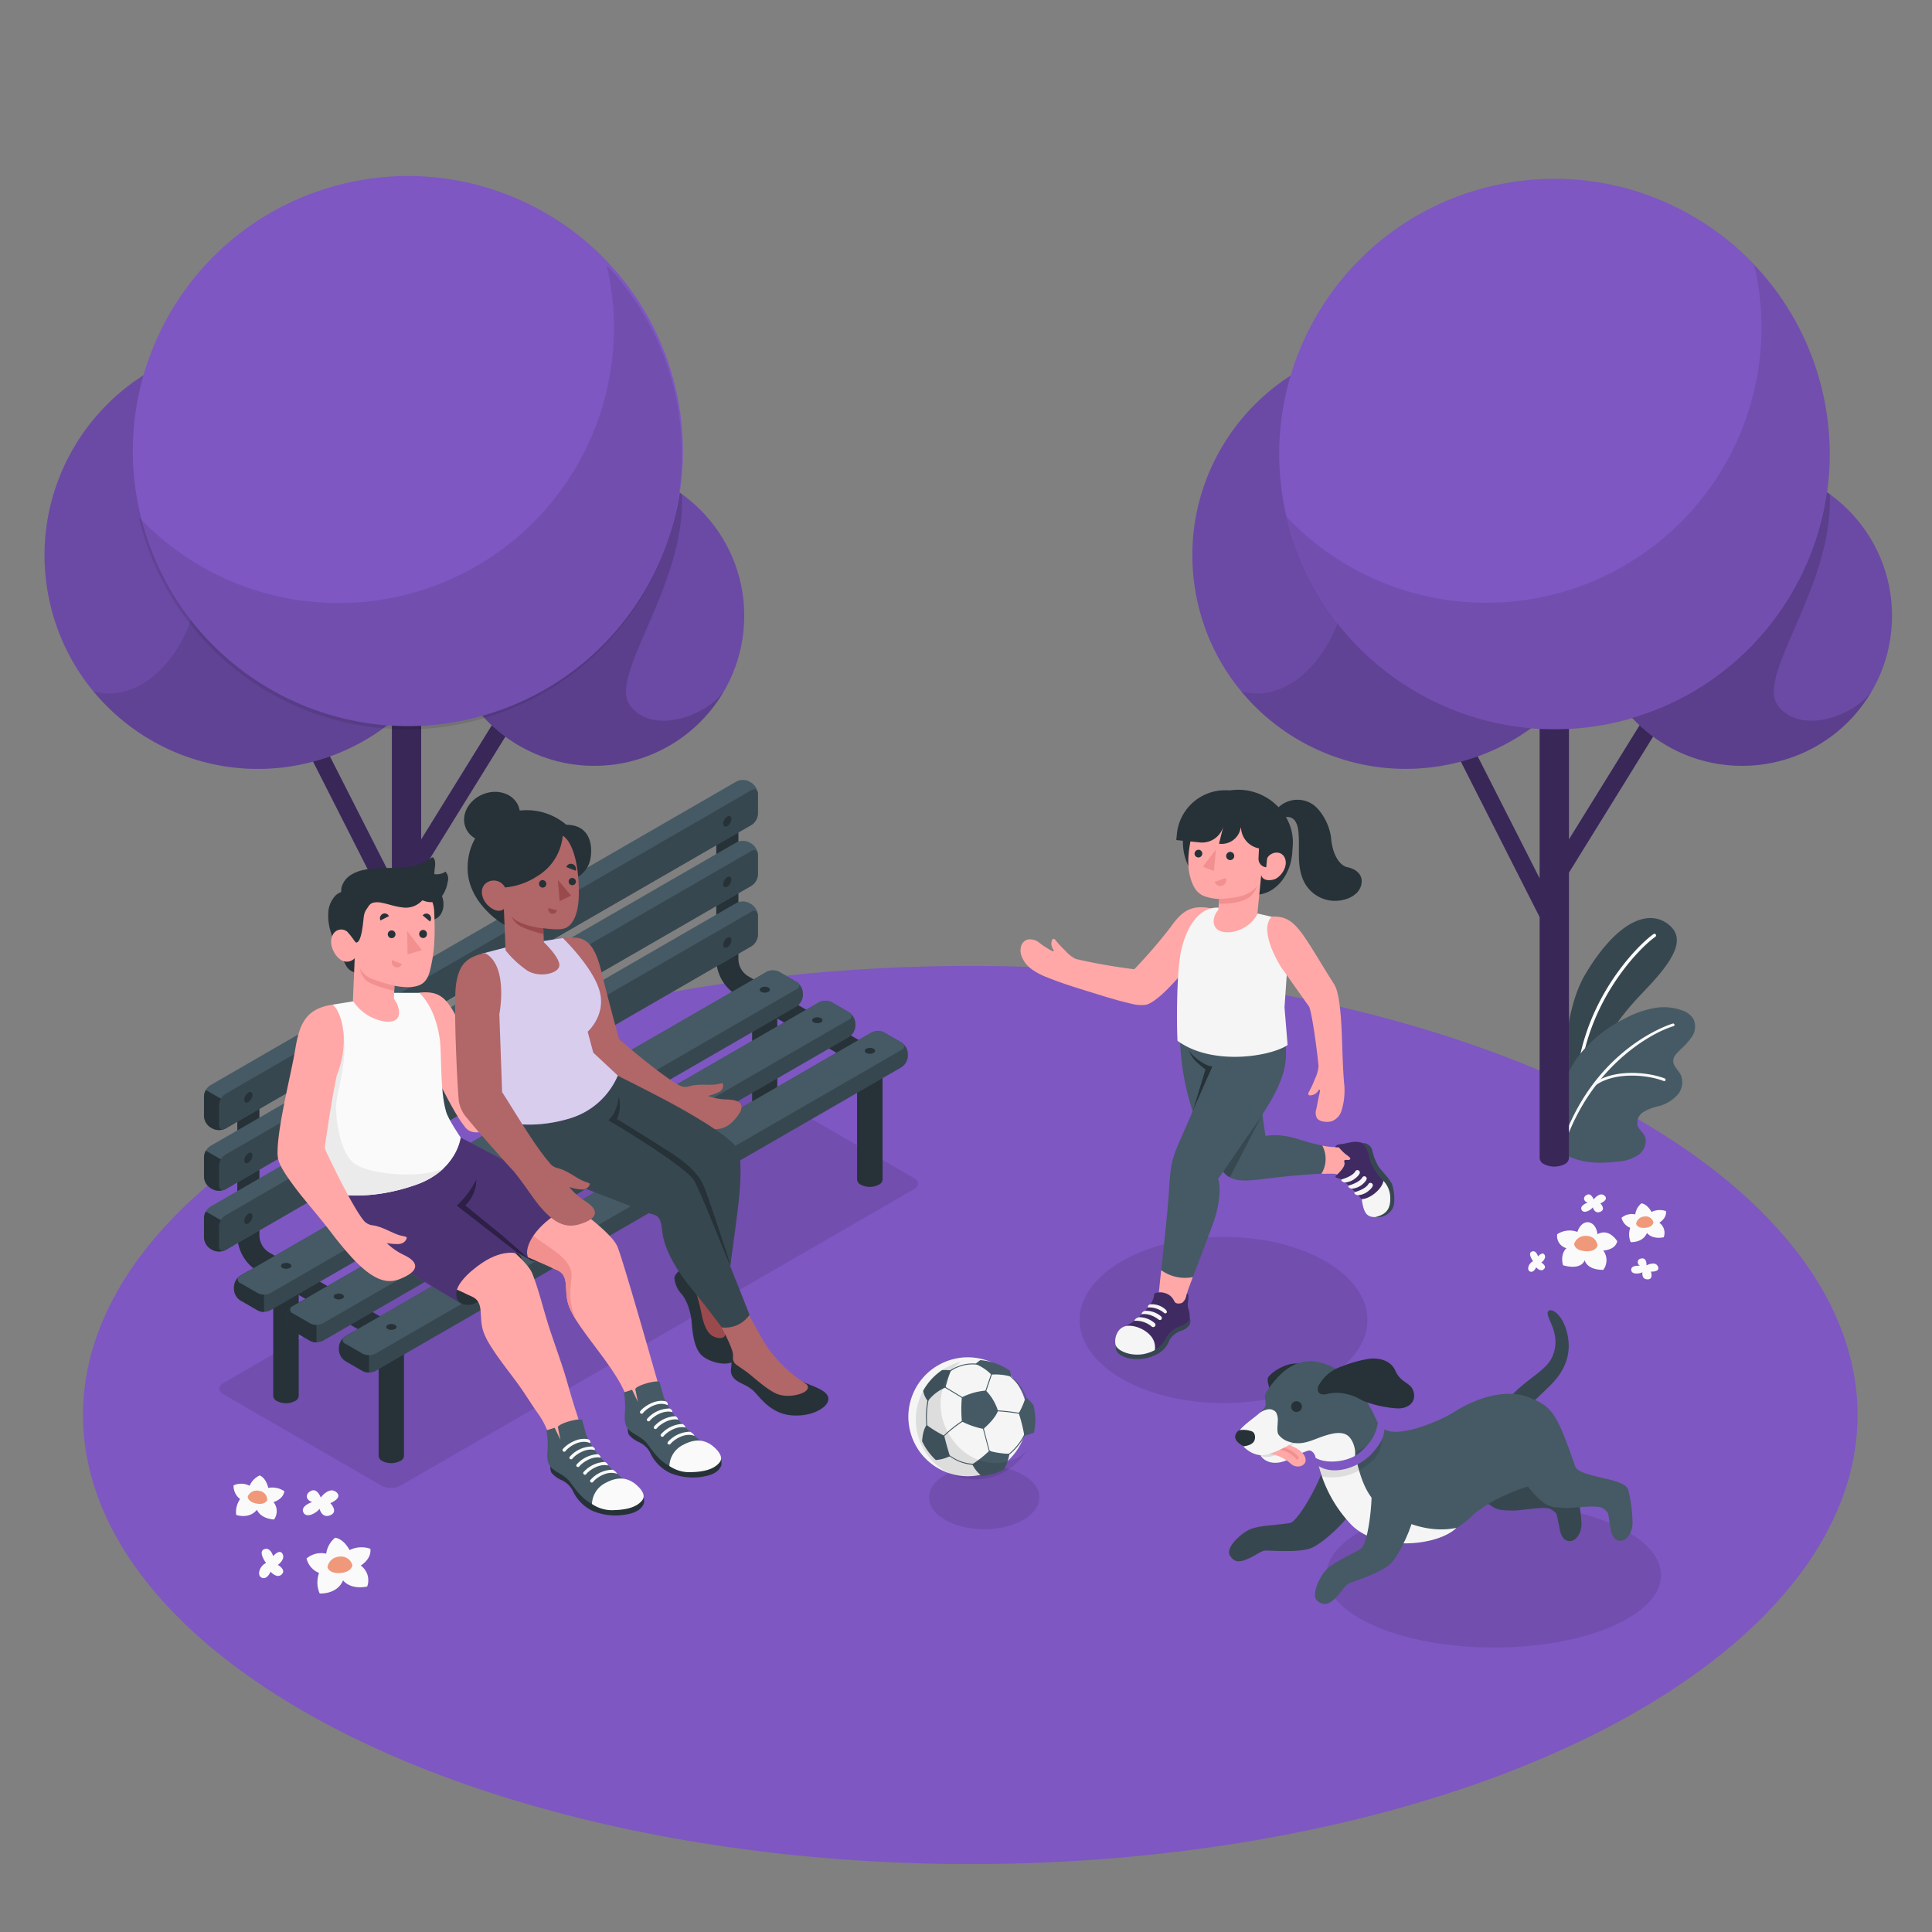 <svg xmlns="http://www.w3.org/2000/svg" viewBox="0 0 500 500"><rect x="0" y="0" width="500" height="500" fill="#808080" stroke="none"/><g id="freepik--Grass--inject-494"><ellipse id="freepik--Floor--inject-494" cx="251.11" cy="366.2" rx="229.63" ry="116.22" style="fill:#7E57C2"></ellipse></g><g id="freepik--Shadows--inject-494"><path id="freepik--Shadow--inject-494" d="M356,394.41C339,401.73,339,413.59,356,420.9s44.3,7.32,61.2,0,16.91-19.17,0-26.49S372.85,387.1,356,394.41Z" style="opacity:0.1"></path><path id="freepik--shadow--inject-494" d="M244.62,381.7c-5.57,3.21-5.57,8.43,0,11.65s14.61,3.22,20.19,0,5.57-8.44,0-11.65S250.19,378.48,244.62,381.7Z" style="opacity:0.1"></path><ellipse id="freepik--shadow--inject-494" cx="316.65" cy="341.61" rx="37.25" ry="21.51" style="opacity:0.1"></ellipse><path id="freepik--shadow--inject-494" d="M236.57,307.74,103.64,384.49a5.42,5.42,0,0,1-4.9,0l-41-23.7c-1.35-.78-1.35-2.05,0-2.83l132.94-76.74a5.34,5.34,0,0,1,4.89,0l41,23.69C237.92,305.69,237.92,307,236.57,307.74Z" style="opacity:0.1"></path></g><g id="freepik--Flowers--inject-494"><g id="freepik--flowers--inject-494"><path d="M413.43,319.42s-.2-2.81-2.41-3.11c0,0-1.8-.3-2.8,2.51a5.77,5.77,0,0,0-5.22.6,3.25,3.25,0,0,0,2.41,3.61s-1.71,1.3-.9,4.41c0,0,4.51,1.5,5.61-1.31,0,0,.4,2.51,4.81,2.51a4.19,4.19,0,0,0,0-5s3.11-.1,3.61-2.41C418.54,321.22,416.43,317.71,413.43,319.42Z" style="fill:#fafafa"></path><path d="M410.72,319.86a3.08,3.08,0,0,0-3.34,2.07s0,1.63,2.82,1.87,3.24-1.4,3.24-1.4A2.77,2.77,0,0,0,410.72,319.86Z" style="fill:#f0997a"></path><path d="M427.41,313.65s-1-2-2.61-2.23a4.45,4.45,0,0,0-1.6,2.87,4.13,4.13,0,0,0-3.55.87,3.77,3.77,0,0,0,2.26,2.6,5.06,5.06,0,0,0,.11,3.7s3.12.23,4.22-2.37c0,0,1.16,1.73,4.33,1.12a3.24,3.24,0,0,0-1.15-3.78s2-1.13,1.73-3A4.91,4.91,0,0,0,427.41,313.65Z" style="fill:#fafafa"></path><path d="M425.64,314.83a2.29,2.29,0,0,0-2.22,1.88s.19,1.2,2.28,1.06,2.21-1.39,2.21-1.39A2,2,0,0,0,425.64,314.83Z" style="fill:#f0997a"></path><path d="M412.43,310.41s-.61-1.79-1.78-1.18-.77,1.74.25,2c0,0-2.19.72-1.58,1.89s2.5-.05,2.91-.66c0,0,.41,1.79,1.94,1.15s0-2.18,0-2.18,2.34-.91,1.07-2S412.43,310.41,412.43,310.41Z" style="fill:#fafafa"></path><path d="M426.1,327.48s.18-1.88-1.14-1.81-1.41,1.27-.59,1.92c0,0-2.29-.26-2.22,1.06s2.3,1,2.92.6c0,0-.37,1.81,1.29,1.85s.9-2,.9-2,2.51.14,1.8-1.36S426.1,327.48,426.1,327.48Z" style="fill:#fafafa"></path><path d="M396.77,326.4s-1.52-2-.36-2.49,1.63,1.25,1.63,1.25,1.15-1.37,1.7-.4-.85,2-.85,2,1.58.85.67,1.7-2-.48-2-.48-.62,1.51-1.59,1.09S395.62,326.88,396.77,326.4Z" style="fill:#fafafa"></path></g><g id="freepik--flowers--inject-494"><path d="M90.47,401.16s-1.41-2.87-3.74-3.2a6.44,6.44,0,0,0-2.31,4.13,5.87,5.87,0,0,0-5.09,1.25,5.44,5.44,0,0,0,3.24,3.74,7.23,7.23,0,0,0,.16,5.31s4.49.33,6.06-3.4c0,0,1.67,2.48,6.23,1.61a4.68,4.68,0,0,0-1.66-5.44s2.83-1.62,2.49-4.34A7,7,0,0,0,90.47,401.16Z" style="fill:#fafafa"></path><path d="M87.92,402.85a3.28,3.28,0,0,0-3.17,2.71s.26,1.72,3.26,1.53,3.19-2,3.19-2A3,3,0,0,0,87.92,402.85Z" style="fill:#f0997a"></path><path d="M69.43,385.07s-.49-2.49-2.21-3.23a5.11,5.11,0,0,0-2.62,2.68,4.68,4.68,0,0,0-4.16-.1,4.32,4.32,0,0,0,1.7,3.54,5.71,5.71,0,0,0-1,4.11s3.36,1.18,5.35-1.35c0,0,.75,2.24,4.43,2.53a3.7,3.7,0,0,0-.14-4.51s2.5-.66,2.81-2.81A5.57,5.57,0,0,0,69.43,385.07Z" style="fill:#fafafa"></path><path d="M67.12,385.84a2.59,2.59,0,0,0-3,1.41s-.16,1.38,2.18,1.85,2.86-.87,2.86-.87A2.34,2.34,0,0,0,67.12,385.84Z" style="fill:#f0997a"></path><path d="M83,387.55s-.88-2.57-2.57-1.69-1.1,2.49.37,2.86c0,0-3.15,1-2.28,2.71s3.6-.07,4.18-.95c0,0,.59,2.58,2.79,1.66s0-3.13,0-3.13,3.37-1.32,1.54-2.86S83,387.55,83,387.55Z" style="fill:#fafafa"></path><path d="M68.86,404.51s-2.18-2.88-.52-3.57,2.35,1.78,2.35,1.78,1.66-2,2.44-.56S71.91,405,71.91,405s2.27,1.22,1,2.45-2.88-.7-2.88-.7-.89,2.18-2.28,1.57S67.2,405.21,68.86,404.51Z" style="fill:#fafafa"></path></g></g><g id="freepik--Plant--inject-494"><g id="freepik--Plants--inject-494"><path d="M404.65,285.51c.05-.8-1.13-22.08,5.64-33.41,8.29-13.88,16.65-17.18,21.88-12.55,4.71,4.17-.62,10.68-7.15,17.46-7.75,8-13.18,16.81-14.4,27.65Z" style="fill:#37474f"></path><path d="M408.2,283.75a.42.42,0,0,0,.4-.41c.38-22.82,15.72-38.08,19.81-40.91a.43.43,0,0,0,.1-.59.42.42,0,0,0-.58-.1c-4.16,2.89-19.78,18.41-20.17,41.58a.42.42,0,0,0,.42.43Z" style="fill:#fff"></path><path d="M416.9,300.79c.58-.05,1.17-.11,1.74-.18a10.61,10.61,0,0,0,5.44-1.76c1.53-1.18,2.4-3.43,1.43-5.1-.48-.84-1.34-1.44-1.68-2.34a3.27,3.27,0,0,1,1.48-3.62,13.3,13.3,0,0,1,3.92-1.51,10,10,0,0,0,4.85-2.87,4.94,4.94,0,0,0,.86-5.32c-.64-1.21-1.95-2.19-1.91-3.55s1.24-2.2,2-3.05A17.45,17.45,0,0,0,438,268.1a4.64,4.64,0,0,0,.27-4.35,5.31,5.31,0,0,0-2.85-2.23,14,14,0,0,0-7.51-.6,26,26,0,0,0-7.16,2.55,35.19,35.19,0,0,0-11.58,9,25.44,25.44,0,0,0-4.84,9.45,38.29,38.29,0,0,0-1.41,11.16c.12,2.55.5,4.9,3,6.13C409.32,300.89,413.19,301.09,416.9,300.79Z" style="fill:#455a64"></path><path d="M404.6,296.27l-.12,0a.35.35,0,0,1-.22-.45c8.65-25,28.45-30.87,28.65-30.92a.35.35,0,0,1,.44.24.36.36,0,0,1-.25.44c-5.43,1.56-21.09,10.05-28.17,30.47A.35.35,0,0,1,404.6,296.27Z" style="fill:#fafafa"></path><path d="M412.75,280.92a.35.35,0,0,1-.29-.15.34.34,0,0,1,.09-.49c5.17-3.66,13.79-2.9,18.26-1.19a.36.36,0,1,1-.26.67c-4.31-1.66-12.63-2.41-17.59,1.1A.39.39,0,0,1,412.75,280.92Z" style="fill:#fafafa"></path></g></g><g id="freepik--Trees--inject-494"><g id="freepik--Tree--inject-494"><g id="freepik--tree--inject-494"><path d="M375.21,191.46l4-2.05,19.25,37.92V180.77h7.58v36.47l19.67-31.78,3.84,2.38-23.51,38v73.89a1.88,1.88,0,0,1-1.11,1.54,5.89,5.89,0,0,1-5.36,0,1.88,1.88,0,0,1-1.11-1.54V237.33Z" style="fill:#7E57C2"></path><path d="M375.21,191.46l4-2.05,19.25,37.92V180.77h7.58v36.47l19.67-31.78,3.84,2.38-23.51,38v73.89a1.88,1.88,0,0,1-1.11,1.54,5.89,5.89,0,0,1-5.36,0,1.88,1.88,0,0,1-1.11-1.54V237.33Z" style="opacity:0.55"></path><circle cx="363.82" cy="143.75" r="55.24" transform="translate(-18.33 60.13) rotate(-9.22)" style="fill:#7E57C2"></circle><circle cx="363.82" cy="143.75" r="55.24" transform="translate(-18.33 60.13) rotate(-9.22)" style="opacity:0.15"></circle><path d="M346.5,129.62c-7.12-22.43-14.71-31.21-9.9-33.94a55.24,55.24,0,1,1-15.4,83.22C337.57,183.68,355.74,158.72,346.5,129.62Z" style="opacity:0.1"></path><circle cx="450.84" cy="159.38" r="38.82" style="fill:#7E57C2"></circle><circle cx="450.84" cy="159.38" r="38.82" style="opacity:0.15"></circle><path d="M450.84,120.56a38.64,38.64,0,0,1,22.69,7.33c1.05,23.71-19.09,46.84-13.46,54.61s19.5,3,24.32-3.6a38.82,38.82,0,1,1-33.55-58.34Z" style="opacity:0.15"></path><circle cx="402.29" cy="117.52" r="71.22" transform="translate(-16.62 104.67) rotate(-14.53)" style="fill:#7E57C2"></circle><path d="M333,133.8A71.22,71.22,0,1,0,437.33,55.52,71.35,71.35,0,0,1,454,68.59,71.21,71.21,0,0,1,333,133.8Z" style="opacity:0.1"></path></g></g><g id="freepik--tree--inject-494"><g id="freepik--tree--inject-494"><path d="M78.16,191.46l4-2.05,19.26,37.92V180.77H109v36.47l19.67-31.78,3.85,2.38-23.52,38v73.89a1.88,1.88,0,0,1-1.11,1.54,5.87,5.87,0,0,1-5.35,0,1.88,1.88,0,0,1-1.11-1.54V237.33Z" style="fill:#7E57C2"></path><path d="M78.16,191.46l4-2.05,19.26,37.92V180.77H109v36.47l19.67-31.78,3.85,2.38-23.52,38v73.89a1.88,1.88,0,0,1-1.11,1.54,5.87,5.87,0,0,1-5.35,0,1.88,1.88,0,0,1-1.11-1.54V237.33Z" style="opacity:0.55"></path><circle cx="66.76" cy="143.75" r="55.24" transform="translate(-22.16 12.55) rotate(-9.22)" style="fill:#7E57C2"></circle><circle cx="66.76" cy="143.75" r="55.24" transform="translate(-22.16 12.55) rotate(-9.22)" style="opacity:0.15"></circle><path d="M49.45,129.62c-7.12-22.43-14.72-31.21-9.9-33.94a55.24,55.24,0,1,1-15.4,83.22C40.52,183.68,58.69,158.72,49.45,129.62Z" style="opacity:0.1"></path><circle cx="153.79" cy="159.38" r="38.82" style="fill:#7E57C2"></circle><circle cx="153.79" cy="159.38" r="38.82" style="opacity:0.15"></circle><path d="M153.79,120.56a38.58,38.58,0,0,1,22.68,7.33c1.06,23.71-19.08,46.84-13.45,54.61s19.49,3,24.32-3.6a38.82,38.82,0,1,1-33.55-58.34Z" style="opacity:0.15"></path><circle cx="105.24" cy="117.52" r="71.22" transform="matrix(0.95, -0.31, 0.31, 0.95, -30.85, 37.72)" style="fill:#7E57C2"></circle><path d="M35.91,133.8A71.22,71.22,0,1,0,140.28,55.52,71.77,71.77,0,0,1,157,68.59a71.22,71.22,0,0,1-69.33,87.48A71.05,71.05,0,0,1,35.91,133.8Z" style="opacity:0.1"></path></g></g></g><g id="freepik--soccer-ball--inject-494"><g id="freepik--soccer-ball--inject-494"><circle cx="252.44" cy="367.41" r="15.46" transform="matrix(0.92, -0.38, 0.38, 0.92, -121.39, 124.57)" style="fill:#f5f5f5"></circle><path d="M255.16,359.88a16.59,16.59,0,0,0-6.23,1.75,34.56,34.56,0,0,0,0,6.25,21.12,21.12,0,0,0,5.57,1.92s3-2.46,3.77-4.67A12.89,12.89,0,0,0,255.16,359.88Z" style="fill:#455a64"></path><path d="M244.79,359l-.43-.87-.09.13-.07.09.41.82,4.25,2.56.46.34.05-.09a.52.52,0,0,1,.11-.1l-.49-.35Z" style="fill:#455a64"></path><path d="M253.62,353c-.35,0-.74-.08-1.17-.11a10.48,10.48,0,0,0-6.4,1.65l-.86.5a2.09,2.09,0,0,1,.08.23l.92-.53a10.12,10.12,0,0,1,6.25-1.61c.54,0,1,.09,1.45.15A.81.81,0,0,1,253.62,353Z" style="fill:#455a64"></path><path d="M256.65,355.06l-.21.68-1.4,4.1-.33.87a.86.86,0,0,1,.23.06l.33-.85,1.4-4.1.21-.69A.88.88,0,0,1,256.65,355.06Z" style="fill:#455a64"></path><path d="M264.1,365.26a4.81,4.81,0,0,1-.49.36,48.29,48.29,0,0,0-5.33-.61h-.09a3.16,3.16,0,0,0-.32,0,1.93,1.93,0,0,1,0,.24,1.88,1.88,0,0,1,.41,0,50.23,50.23,0,0,1,5.34.61h0l0,0a2.66,2.66,0,0,0,.47-.35A2.1,2.1,0,0,1,264.1,365.26Z" style="fill:#455a64"></path><path d="M261.86,356.67a12,12,0,0,1,3.44,4.94,3.06,3.06,0,0,1,.12.57,1.09,1.09,0,0,1,.23-.09,2.86,2.86,0,0,0-.12-.55,12.23,12.23,0,0,0-3.5-5l-.3-.29c-.2-.19-.39-.36-.58-.51a.54.54,0,0,1,0,.11l-.09.08c.18.14.36.3.56.49S261.75,356.56,261.86,356.67Z" style="fill:#455a64"></path><path d="M254.63,369.8a8.35,8.35,0,0,1,.28-.84.88.88,0,0,1-.29.09c-.14.4-.22.67-.23.72v0l1.52,5.75,0,0,1.1.75.06,0a1,1,0,0,1,.25-.06c-.45-.3-.91-.61-1.23-.84Z" style="fill:#455a64"></path><path d="M265.33,370.58c-.11.29-.24.59-.38.89a15.35,15.35,0,0,1-3.76,4.69c-.22.11-.6.31-1,.48a.81.81,0,0,1,.19.18c.46-.21.85-.41.95-.46a15.31,15.31,0,0,0,3.85-4.79c.13-.28.25-.56.36-.83A1,1,0,0,1,265.33,370.58Z" style="fill:#455a64"></path><path d="M249.6,367.36l-.73.42a33.61,33.61,0,0,0-4.58,3.67l0,0c-.06.1-.26.44-.48.89l.17.22c.18-.39.37-.74.5-1A35.82,35.82,0,0,1,249,368c.3-.18.57-.32.8-.44A1.07,1.07,0,0,1,249.6,367.36Z" style="fill:#455a64"></path><path d="M253,378.9c-.41,0-.87,0-1.38-.08a11,11,0,0,1-5.7-2.1l0,0h0s-.33-.08-.74-.23a2.13,2.13,0,0,1,0,.25c.34.11.61.18.69.2a11.34,11.34,0,0,0,5.81,2.14c.47,0,.9.06,1.29.07A.54.54,0,0,1,253,378.9Z" style="fill:#455a64"></path><path d="M239.88,369.57a.49.49,0,0,1,.24,0,7.45,7.45,0,0,1-.17-.82,23.59,23.59,0,0,1,.3-6.09,9.14,9.14,0,0,1,.27-1.09.49.49,0,0,1-.17,0h-.08a10.33,10.33,0,0,0-.26,1,23.81,23.81,0,0,0-.29,6.17A5.28,5.28,0,0,0,239.88,369.57Z" style="fill:#455a64"></path><path d="M252.44,353a12.07,12.07,0,0,1,4.12,2.75,14.65,14.65,0,0,1,5.09.52,10,10,0,0,0-.27-1.51A15.39,15.39,0,0,0,253.7,352,13.73,13.73,0,0,0,252.44,353Z" style="fill:#455a64"></path><path d="M267.44,363.63a11.88,11.88,0,0,0-2-2.05,21.47,21.47,0,0,1-1.78,4.17,40.17,40.17,0,0,1,1.43,5.77,14.75,14.75,0,0,0,2.47-.73,15.1,15.1,0,0,0,.38-3.38A15.72,15.72,0,0,0,267.44,363.63Z" style="fill:#455a64"></path><path d="M242.18,377.85a9.74,9.74,0,0,0,3.67-1s-.78-2.34-1.48-5.28a30,30,0,0,1-4.54-2.78s-1,1-1.19,4.2A15.64,15.64,0,0,0,242.18,377.85Z" style="fill:#455a64"></path><path d="M238.9,359.94a6.26,6.26,0,0,0,1.23,2.68,10.74,10.74,0,0,1,4.57-3.53,32.63,32.63,0,0,1,1.41-4.43,15.05,15.05,0,0,0-2.29-.09A15.65,15.65,0,0,0,238.9,359.94Z" style="fill:#455a64"></path><path d="M261.24,376.26a22.79,22.79,0,0,1-5.24-.78,27,27,0,0,1-4.38,3.46,8.76,8.76,0,0,0,2.46,3.06,17,17,0,0,0,5.7-1.64A11.7,11.7,0,0,0,261.24,376.26Z" style="fill:#455a64"></path><path d="M265.76,375.27c-2.59,3.68-12.56,6-18.92-2.26s-2.69-17.74,1.94-20.62a15.46,15.46,0,1,0,17,22.88Z" style="opacity:0.1"></path></g></g><g id="freepik--Dog--inject-494"><g id="freepik--dog--inject-494"><path d="M342.65,378.83c0,2.88-6.58,15-8.83,15.33-4.32.71-8.51.47-11.24,2.1-2.09,1.25-5.42,4.44-4.29,6.3s2.56,1.75,4.35,1c2.27-.89,3.66-2.27,4.94-2.29s8.76.65,11.87-.68,9.23-7.13,10-9.26S342.65,378.83,342.65,378.83Z" style="fill:#37474f"></path><path d="M407.86,385.71c-.87-3.21-12.29-2.64-13.94-5.5l-12.05,5.1a12.44,12.44,0,0,0,4,4.37c2,1.39,3.49,1.15,5.47,1.25s8.62-1.25,10-.36c1.66,1.07,1.48,1.09,1.87,3l.42,2a5.37,5.37,0,0,0,1,2.56,2.16,2.16,0,0,0,2.8.35,3,3,0,0,0,.45-.34,5.5,5.5,0,0,0,1.4-3.83A36.11,36.11,0,0,0,407.86,385.71Z" style="fill:#37474f"></path><path d="M388.52,364.9c3.55-6.71,10.92-9.26,13-13.33,2.83-5.65-1-9.86-1-11.69s3.73-.67,5.12,5.37c1,4.52-.22,8.56-3.31,12.1-2.84,3.27-8.78,7.53-9.41,11.32Z" style="fill:#37474f"></path><path d="M421.4,385.64c-.74-3.23-12.17-3.12-13.7-6-5-14.69-6.33-15.59-11.78-17.91-5.88-2.51-13.74,0-19.29,3.51-4.34,2.78-14.68,6.9-18.31,4.67-8.95,1-19.91,4-17,9.59s3,8.39,8.07,13.91c8.09,8.85,23.32,6.87,31.34-.88,3.93-3.8,10.67-6.58,14.72-7.83a23.34,23.34,0,0,0,3.85,4.07c1.91,1.47,3.43,1.29,5.41,1.47s8.66-.9,10,.05c1.62,1.13,1.44,1.14,1.75,3.07l.33,2a5.44,5.44,0,0,0,.9,2.6,2.16,2.16,0,0,0,2.79.46,2.37,2.37,0,0,0,.46-.32,5.45,5.45,0,0,0,1.55-3.77A35.87,35.87,0,0,0,421.4,385.64Z" style="fill:#455a64"></path><path d="M354.81,387.37c-2.53-3.4-3.59-8.71-4.05-10.86L344,375.3l-3,3.37a7.22,7.22,0,0,1,.32.79,34.15,34.15,0,0,0,8.1,14.82c6.68,7.32,22.55,6,27.52,1.12C368.16,397.28,358.47,392.3,354.81,387.37Z" style="fill:#f5f5f5"></path><path d="M336.24,352.92c-3.52-.47-7.43,2.43-8.05,3.55s1.37,5.49,1.37,5.49Z" style="fill:#263238"></path><path d="M351.22,378.66a12.21,12.21,0,0,1-9.85-.58,1.45,1.45,0,0,1-.82-.74c.05-.81-.65-2.48-1.92-2.1a45.51,45.51,0,0,0-5,2.3h0a7.23,7.23,0,0,1-.82.38c-3.42,1.39-5.84.12-6.6-1.32-3.6-.31-5.7-3.77-6-4.4-.9-1.9,3.74-4.77,5.8-6.56s1.53-2.14,1.35-4.08c-.1-1.12,1.87-3.47,2.8-4.55,3-3.48,7-5.76,12.08-4.23s8.42,4.89,12.05,10.91c1.71,2.84,1.81,4.21,3.08,5.54" style="fill:#455a64"></path><path d="M352.75,379.93c4.46-3,4.49-4.54,5-7.78l-11.17,5.77-3.7-.05c-.47.27-.93.57-1.39.88-.06.24-.13.46-.19.71.15.69.33,1.57.58,2.59A14.35,14.35,0,0,0,352.75,379.93Z" style="opacity:0.1"></path><path d="M326,365.66a5.49,5.49,0,0,1,1.9-.88,2.31,2.31,0,0,1,2.31.69,4.09,4.09,0,0,1,.46,2.51c0,1-.27,2.32.16,3.22a5.2,5.2,0,0,0,2.61,1.87c3.53,1.27,6.28-.51,9.37-1.49,1.75-.55,4.12-1.21,5.78-.19s2.47,4.21,2,5.68c-3.92,2.09-8.92,2.53-10.08.27a6.63,6.63,0,0,0-.19-.66c-.09-.23-.7-1.55-1.85-1.24a30.56,30.56,0,0,0-4.4,1.95,13.89,13.89,0,0,1-1.27.6c-3.42,1.39-5.85.05-6.61-1.39-3.6-.31-5.7-3.77-6-4.4C319.35,370.31,324,367.45,326,365.66Z" style="fill:#f5f5f5"></path><path d="M340.55,377.34c2.85,1.61,8.64,1.1,11.67-1.66,2.48-2.26,3.88-4.32,4.37-7.56a2.59,2.59,0,0,1,1.73,1.75c-.25,1.85-.61,3.3-3.11,6.12-3.23,3.65-9.66,6-13.88,3.47A2.2,2.2,0,0,1,340.55,377.34Z" style="fill:#7E57C2"></path><path d="M321.81,374.33c1.2-.19,2.33-.54,2.77-1.4s.23-2.18-.59-2.49a6.57,6.57,0,0,0-3.25-.32,2.11,2.11,0,0,0-1.08,1.95C319.89,373.05,320.73,373.63,321.81,374.33Z" style="fill:#263238"></path><path d="M326.23,376.6c1.8.19,5.94-1.47,9.48-4a13.76,13.76,0,0,1-5.58,4C327,377.67,326.23,376.6,326.23,376.6Z" style="opacity:0.1"></path><path d="M328.6,376.24a10.51,10.51,0,0,1,5.49,2.6c1.65,1.5,4.56.4,3.64-1.79s-4.16-3.05-4.16-3.05A25.23,25.23,0,0,1,328.6,376.24Z" style="fill:#ffa8a7"></path><path d="M336.93,364a1.39,1.39,0,1,0-1.35,1.42A1.39,1.39,0,0,0,336.93,364Z" style="fill:#263238"></path><path d="M346.75,360.49a9.85,9.85,0,0,0-2.82.16,6.91,6.91,0,0,1-1.42.24,1.59,1.59,0,0,1-1.27-.57,2,2,0,0,1,.25-2.11,10.36,10.36,0,0,1,5.61-4.53,32.66,32.66,0,0,1,7.48-2.06c2.95-.25,5.59.79,6.57,3.2a6.31,6.31,0,0,0,1.92,2.44c1.09.81,2.15,1.38,2.57,2.4,1.21,3-1,4.88-3.9,4.84a29.51,29.51,0,0,1-8-1.6c-1.19-.37-2.28-1.17-3.47-1.6A14.47,14.47,0,0,0,346.75,360.49Z" style="fill:#263238"></path><path d="M354.66,383.25c1,2.68-.46,16.33-2.42,17.53-3.73,2.28-7.69,3.64-9.61,6.17-1.47,1.94-3.36,6.16-1.61,7.45s3,.66,4.42-.66c1.77-1.69,2.54-3.49,3.72-4s8.36-2.69,10.74-5.1,5.87-10.08,5.8-12.34S354.66,383.25,354.66,383.25Z" style="fill:#455a64"></path><path d="M335.69,377.7a.4.4,0,0,0,.35-.62,7,7,0,0,0-3.69-2.41c-.32.17-.69.35-1.12.54a6.94,6.94,0,0,1,4.15,2.31A.4.4,0,0,0,335.69,377.7Z" style="fill:#f28f8f"></path></g></g><g id="freepik--Daughter--inject-494"><g id="freepik--Kid--inject-494"><path d="M358.38,306.38a8.65,8.65,0,0,0-.94-.87,9.18,9.18,0,0,1-2.62-3.11c-.67-1.54-.58-3.36-1.55-4.75a4,4,0,0,0-2.91-1.62c-1.42-.14-2,.6-3.28.8a16.86,16.86,0,0,1-4.89-.36l-.2,7.31c1.31,0,2.5-.06,3.49,0,1.66.42,3,1.78,4.24,2.91a26.05,26.05,0,0,1,3.43,3.93,6.36,6.36,0,0,1,.88,1.59,11.1,11.1,0,0,0,.34,1.12,2.23,2.23,0,0,0,3.15.79,4.73,4.73,0,0,0,1.9-3.47A5.33,5.33,0,0,0,358.38,306.38Z" style="fill:#ffa8a7"></path><path d="M352.72,295.82a2.49,2.49,0,0,1,2.41,1.86,13.79,13.79,0,0,0,1.79,4.45c.95,1.24,3,3.21,3.43,4.63s1,5-.26,6.46a4.44,4.44,0,0,1-4.16,1.76C354.47,314.74,352.72,295.82,352.72,295.82Z" style="fill:#37474f"></path><path d="M278.56,255.61c-2.51-.79-5-1.64-7.45-2.63a17.85,17.85,0,0,1-4-2.07,7.47,7.47,0,0,1-2.75-3.51,4.09,4.09,0,0,1-.12-2.47,2.63,2.63,0,0,1,1.65-1.77A3.77,3.77,0,0,1,269,244a18.41,18.41,0,0,0,2.29,1.55c.17.1,1.52,1,1.43.44a.83.83,0,0,0-.19-.34,2.52,2.52,0,0,1-.29-2.29.59.59,0,0,1,.29-.36c.26-.1.52.14.69.36a25.58,25.58,0,0,0,2.55,2.76,9,9,0,0,0,2.61,2.05,147.46,147.46,0,0,0,15.17,2.67A130,130,0,0,0,302.9,240c2.9-4.13,5.32-5.95,10.53-4.93-.82,2.31-.27,4.94-1.35,9,0,0-11,15.24-15.69,16a10.59,10.59,0,0,1-3.95-.4c-3.55-.8-7-1.93-10.5-3Z" style="fill:#ffa8a7"></path><path d="M337.18,295.19c-3.06-1-6.07-1.78-9.67-1.21-1.9-11.41-1.85-23.92-5.59-32.25-4.9.64-10.76,7-16.54,6.67a65.2,65.2,0,0,0,3.1,18.64,69.37,69.37,0,0,0,7.31,15.13c2.2,3.65,5.28,3.69,10.72,3,3.65-.45,10.42-1.22,15.48-1.41a7.33,7.33,0,0,0,.2-7.31A43.51,43.51,0,0,1,337.18,295.19Z" style="fill:#455a64"></path><path d="M353.15,311.3a42,42,0,0,0-5.8-6c-.86-.48-2.23-.43-1.54-1.08s2.46-2.28,2.13-3.39,1-.35,1.45-.78-1-1.13-1.78-1.92-1.16-1.22-1.16-1.22h-.83s-.2-.64,1.39-.81,2.92-.69,4-.6a5.12,5.12,0,0,1,1.67.34,7,7,0,0,1,1.68,3.27c.4,2.75,2.26,4.79,3.19,5.94,1.62,2,2.1,3.31,1.41,5S353.15,311.3,353.15,311.3Z" style="fill:#7E57C2"></path><path d="M353.15,311.3a42,42,0,0,0-5.8-6c-.86-.48-2.23-.43-1.54-1.08s2.46-2.28,2.13-3.39,1-.35,1.45-.78-1-1.13-1.78-1.92-1.16-1.22-1.16-1.22h-.83s-.2-.64,1.39-.81,2.92-.69,4-.6a5.12,5.12,0,0,1,1.67.34,7,7,0,0,1,1.68,3.27c.4,2.75,2.26,4.79,3.19,5.94,1.62,2,2.1,3.31,1.41,5S353.15,311.3,353.15,311.3Z" style="opacity:0.5"></path><path d="M318.28,304.69l8.43-16.31h0l-10.18,14.84A5.87,5.87,0,0,0,318.28,304.69Z" style="opacity:0.2"></path><path d="M313.83,276c-1.46,3.24-4.1,9.17-5.16,11.67l3.3-10.89c-2.83-2.27-3.28-2.66-4.41-5.14A13.23,13.23,0,0,0,313.83,276Z" style="fill:#263238"></path><path d="M325.33,231.53l-4.29.31a13.89,13.89,0,0,1-14.87-14.79h0c.5-7.46,7.8-13.14,15.26-12.63h0c7.46.5,13.64,6.94,13.14,14.4l-.13,1.84C334,226.81,329.82,231.37,325.33,231.53Z" style="fill:#263238"></path><path d="M330.89,208.91a7.17,7.17,0,0,1,8.25-1.1c2.46,1.27,5,5.37,5.37,9.32s2.09,6.87,4.26,7.32c1.72.35,3.48,1.43,3.63,3.37a4.35,4.35,0,0,1-1.42,3.4,7.25,7.25,0,0,1-3.37,1.67A9,9,0,0,1,337,227.05c-1.4-3.81-.53-8.05-1-12.08-.16-1.33-.62-2.83-1.85-3.34s-2.26.09-3.29.46c0-.55,0-1.11,0-1.66C330.89,210.21,330.74,209.06,330.89,208.91Z" style="fill:#263238"></path><path d="M307.23,334.58c.13-.49.7-2,1.47-4.07l-8.19-1.77c-.19,1.81-.38,3.55-.54,5.13a13.88,13.88,0,0,1-.89,3.68,32.92,32.92,0,0,1-8.72,9.91c-.1.07-.19.11-.3.2a1.67,1.67,0,0,0-.33.29.85.85,0,0,0-.18.69,1,1,0,0,0,.39.47,8.06,8.06,0,0,0,6.11,1.06,6.21,6.21,0,0,0,4.28-2.71,20.44,20.44,0,0,1,2.74-3.23c1.16-1.18,3.48-.9,4.29-2.29.59-1,0-2-.22-2.77A7.26,7.26,0,0,1,307.23,334.58Z" style="fill:#ffa8a7"></path><path d="M328.5,259.17h0c-.3-.62-.49-1-.49-1l-21.36-.76c-.24,4.54-1,7.66-.79,11,1.17,1.07.77,1.58,1.7,3.18,1,2,4.82,4.56,6.27,4.36-2.61,5.71-5.52,12.55-8.14,18.48-2.35,5.35-2.7,6.4-3.15,13.57-.37,5.85-1.28,13.88-2,20.73a10.49,10.49,0,0,0,8.19,1.77c2-5.41,5.53-14.33,6.05-16.52.9-3.74,1.08-6.45.5-8.89,0,0,5.41-8,8.34-12.13,4.31-6.17,8.91-13,9.17-19.34S331.18,264,328.5,259.17Z" style="fill:#455a64"></path><path d="M307.86,341.21c.37.12.17,1.26,0,1.63a3.91,3.91,0,0,1-2,1.51,5.7,5.7,0,0,0-3.18,2.4,6.5,6.5,0,0,1-3.67,3.91,10.71,10.71,0,0,1-7.34.74c-2.07-.61-2.72-1.64-2.85-2.17a12.71,12.71,0,0,1,0-2.13Z" style="fill:#37474f"></path><path d="M305,343.47a5.76,5.76,0,0,0,2.87-1.86c.2-2.43-.67-3.11-.45-4.43.34-2.09,0-2.37-.21-2.36-.09.29-.31,1.05-.31,1.05a3.35,3.35,0,0,1-.88,1.25,2,2,0,0,1-1.29.22,1.08,1.08,0,0,1-.52-.18,1.32,1.32,0,0,1-.34-.46,4,4,0,0,0-1.07-1.38,4.23,4.23,0,0,0-3.47-.75,1,1,0,0,0-.41.13c-.28.19-.25.61-.32.95-.3,1.43-1.66,3-2.9,4.26a14.91,14.91,0,0,1-2.77,2.37,13.48,13.48,0,0,0-2.91,2.14,4.09,4.09,0,0,0-.91,3.65,3.17,3.17,0,0,0,2.07,1.95,8.88,8.88,0,0,0,2.7.54,9,9,0,0,0,3.48-.49,7.28,7.28,0,0,0,4.19-3.32A7.06,7.06,0,0,1,305,343.47Z" style="fill:#7E57C2"></path><path d="M305,343.47a5.76,5.76,0,0,0,2.87-1.86c.2-2.43-.67-3.11-.45-4.43.34-2.09,0-2.37-.21-2.36-.09.29-.31,1.05-.31,1.05a3.35,3.35,0,0,1-.88,1.25,2,2,0,0,1-1.29.22,1.08,1.08,0,0,1-.52-.18,1.32,1.32,0,0,1-.34-.46,4,4,0,0,0-1.07-1.38,4.23,4.23,0,0,0-3.47-.75,1,1,0,0,0-.41.13c-.28.19-.25.61-.32.95-.3,1.43-1.66,3-2.9,4.26a14.91,14.91,0,0,1-2.77,2.37,13.48,13.48,0,0,0-2.91,2.14,4.09,4.09,0,0,0-.91,3.65,3.17,3.17,0,0,0,2.07,1.95,8.88,8.88,0,0,0,2.7.54,9,9,0,0,0,3.48-.49,7.28,7.28,0,0,0,4.19-3.32A7.06,7.06,0,0,1,305,343.47Z" style="opacity:0.5"></path><path d="M301.58,338.85a5.28,5.28,0,0,0-3.91-1.29s-.7.17-.62.82a5.91,5.91,0,0,1,4.17,1.36c.26.21.48.24.7,0S301.8,339,301.58,338.85Z" style="fill:#f5f5f5"></path><path d="M300.43,340.64a5.91,5.91,0,0,0-4.13-1.39s-.86.23-.87.89c0,0,1.93-.51,4.39,1.33a.52.52,0,0,0,.85-.18h0A.62.62,0,0,0,300.43,340.64Z" style="fill:#f5f5f5"></path><path d="M298.94,343.19a.59.59,0,0,0-.12-.77,6,6,0,0,0-4.1-1.52s-1,.28-1.16.92a6.46,6.46,0,0,1,4.5,1.48.59.59,0,0,0,.87-.09Z" style="fill:#f5f5f5"></path><path d="M297.71,345.62a4.56,4.56,0,0,1,1.16,3.77,7.85,7.85,0,0,1-1.55.68,9,9,0,0,1-3.48.49,8.88,8.88,0,0,1-2.7-.54c-.89-.34-2.14-1-2.44-2a4.59,4.59,0,0,1,1-3.87,3.47,3.47,0,0,1,1.39-.89h0C293,342.68,296.12,343.79,297.71,345.62Z" style="fill:#f5f5f5"></path><path d="M329.11,237.25c2.58.45,3.27,1.93,3.83,4.49a20.65,20.65,0,0,1,.49,4.48l-1,14.48.8,9.75c-4.3,2.95-19.45,5.51-28.49-1.09-.21-3.23-.36-18.44,1.09-24,2-7.73,5.85-10.74,9.64-10.45l9.11,1.31Z" style="fill:#f5f5f5"></path><path d="M347.45,273.09c.1,2.65.22,5,.38,7a17.23,17.23,0,0,1-.73,7.59,4.18,4.18,0,0,1-2.43,2.49,4.59,4.59,0,0,1-2.24.06,2.49,2.49,0,0,1-1.56-.78,2.91,2.91,0,0,1-.21-2.41c.22-1.08.42-2.17.65-3.26,0-.15.61-2.09.05-1.74a.78.78,0,0,0-.24.3,2.49,2.49,0,0,1-2,1.14.58.58,0,0,1-.45-.12c-.19-.21-.06-.54.08-.78a26.81,26.81,0,0,0,1.57-3.4,9,9,0,0,0,.91-3.2c0-.79-1.39-12.63-2.4-15.41l-7.34-10.35c-3-5-4.86-10.47-2.37-13,6.31-.32,7.64,4.08,16.21,17.59C347.2,257.81,347.28,268.88,347.45,273.09Z" style="fill:#ffa8a7"></path><path d="M326.9,222.48c.49.35.61.51,1-.31.89-1.77,3.79-2.26,4.66,0s-1.31,5.08-3,5.47c-2.88.67-3.16-1.17-3.16-1.17l-1,10.13a9.1,9.1,0,0,1-7.22,4.66c-5,.29-4.67-3.88-2.88-5.77l.22-2.85a12,12,0,0,1-3.66-.65c-1.55-.55-2.69-1.6-3.55-4.09-1.15-3.36-1.06-6.92.48-13.5,1.79-7.62,11.3-7.12,15.93-3.69S326.9,222.48,326.9,222.48Z" style="fill:#ffa8a7"></path><path d="M327.92,222.17l-.22,2.28h0a2.19,2.19,0,0,1-2-2.29l.23-4.78,3.09.81Z" style="fill:#263238"></path><path d="M318.31,204.58h0a12.53,12.53,0,0,0-13.73,11.21l-.16,1.62,6.1.61a5.69,5.69,0,0,0,6.12-4.34h0l-1.16,4.67h0a5,5,0,0,0,5.34-3.13l.35-1.15h0a5.69,5.69,0,0,0,5.1,5.55l1.47,0,.59-8.74Z" style="fill:#263238"></path><path d="M317.33,221.5a1,1,0,1,0,2.09.08,1.06,1.06,0,0,0-1-1.12A1.08,1.08,0,0,0,317.33,221.5Z" style="fill:#263238"></path><path d="M317.26,227.22l-2.88,1a1.49,1.49,0,0,0,1.89,1A1.58,1.58,0,0,0,317.26,227.22Z" style="fill:#f28f8f"></path><path d="M308.31,217.48l2.43-.78a1.22,1.22,0,0,0-1.56-.85A1.32,1.32,0,0,0,308.31,217.48Z" style="fill:#263238"></path><path d="M309.15,220.91a1,1,0,1,0,1.09-1A1.06,1.06,0,0,0,309.15,220.91Z" style="fill:#263238"></path><polygon points="314.69 219.85 314.17 225.41 311.3 224.3 314.69 219.85" style="fill:#f28f8f"></polygon><path d="M315.57,232.64s5-.13,7.36-1.41a6.32,6.32,0,0,0,2.4-2,6.23,6.23,0,0,1-1.46,2.5c-2.43,2.46-8.39,2.15-8.39,2.15Z" style="fill:#f28f8f"></path><path d="M352.41,310.35c2.41-.17,5.35-2.8,5.62-4.75a6.46,6.46,0,0,1,1.77,4.7c0,3.24-1.76,4.14-3.87,4.68C353.6,315,352.93,313.79,352.41,310.35Z" style="fill:#f5f5f5"></path><path d="M350.72,308.49s2.7-.74,3.44-2.09a.59.59,0,0,1,.9-.13c.54.42.05,1.16-.79,1.85a4.77,4.77,0,0,1-2.77,1.2C350.78,309.32,350.14,308.67,350.72,308.49Z" style="fill:#f5f5f5"></path><path d="M349.15,306.78s2.69-.73,3.43-2.08a.59.59,0,0,1,.9-.13c.54.42,0,1.15-.79,1.85a4.77,4.77,0,0,1-2.77,1.2C349.21,307.62,348.56,307,349.15,306.78Z" style="fill:#f5f5f5"></path><path d="M347.36,305.18s2.7-.74,3.44-2.09a.59.59,0,0,1,.9-.12c.54.41.05,1.15-.79,1.85a4.84,4.84,0,0,1-2.77,1.2C347.43,306,346.78,305.37,347.36,305.18Z" style="fill:#f5f5f5"></path></g></g><g id="freepik--Parents--inject-494"><g id="freepik--Bench--inject-494"><path d="M162.27,311.74a2.84,2.84,0,0,1-1.43-.38L130,293.52a11,11,0,0,1-5.48-9.48V248.37a2.87,2.87,0,0,1,5.74,0V284a5.24,5.24,0,0,0,2.6,4.52l30.9,17.83a2.87,2.87,0,0,1-1.44,5.35Z" style="fill:#263238"></path><path d="M99.21,347.35a2.85,2.85,0,0,1-1.43-.39L66.89,329.12a11,11,0,0,1-5.48-9.48V284a2.87,2.87,0,0,1,5.73,0v35.67a5.23,5.23,0,0,0,2.61,4.52L100.64,342a2.87,2.87,0,0,1-1.43,5.35Z" style="fill:#263238"></path><path d="M223.17,275.87a2.84,2.84,0,0,1-1.43-.38l-30.89-17.84a11,11,0,0,1-5.48-9.48V212.5a2.87,2.87,0,1,1,5.73,0v35.67a5.23,5.23,0,0,0,2.61,4.52l30.89,17.83a2.87,2.87,0,0,1-1.43,5.35Z" style="fill:#263238"></path><path d="M104.55,343.79v33a1.59,1.59,0,0,1-1,1.32,5.06,5.06,0,0,1-4.61,0,1.6,1.6,0,0,1-.95-1.32v-33Z" style="fill:#263238"></path><path d="M77.31,328.27v33a1.6,1.6,0,0,1-1,1.33,5,5,0,0,1-4.6,0,1.6,1.6,0,0,1-1-1.33v-33Z" style="fill:#263238"></path><path d="M228.41,272.28v33a1.62,1.62,0,0,1-1,1.33,5.1,5.1,0,0,1-4.6,0,1.62,1.62,0,0,1-1-1.33v-33Z" style="fill:#263238"></path><path d="M201.16,256.76v33a1.6,1.6,0,0,1-.95,1.32,5.06,5.06,0,0,1-4.61,0,1.59,1.59,0,0,1-.95-1.32v-33Z" style="fill:#263238"></path><path d="M55,292.07l-.57-.33a3.68,3.68,0,0,1-1.65-2.87v-5.14a3.67,3.67,0,0,1,1.65-2.87l136.16-78.61a3.64,3.64,0,0,1,3.31,0l.57.33a3.65,3.65,0,0,1,1.66,2.87v5.14a3.67,3.67,0,0,1-1.66,2.87L58.33,292.07A3.71,3.71,0,0,1,55,292.07Z" style="fill:#455a64"></path><path d="M60.56,286.3l-7.28-4.2a3.33,3.33,0,0,0-.48,1.63v5.14a3.68,3.68,0,0,0,1.65,2.87l.57.33a3.71,3.71,0,0,0,3.31,0l2.23-1.29Z" style="fill:#263238"></path><path d="M58.33,283.1l136.16-78.61c.92-.53,1.66-.1,1.66,1v5.14a3.67,3.67,0,0,1-1.66,2.87L58.33,292.07c-.91.52-1.65.1-1.65-1V286A3.67,3.67,0,0,1,58.33,283.1Z" style="fill:#37474f"></path><path d="M55,307.79l-.57-.33a3.67,3.67,0,0,1-1.65-2.87v-5.14a3.67,3.67,0,0,1,1.65-2.87L190.61,218a3.64,3.64,0,0,1,3.31,0l.57.33a3.65,3.65,0,0,1,1.66,2.87v5.14a3.67,3.67,0,0,1-1.66,2.87L58.33,307.79A3.71,3.71,0,0,1,55,307.79Z" style="fill:#455a64"></path><path d="M60.56,302l-7.28-4.2a3.36,3.36,0,0,0-.48,1.63v5.14a3.67,3.67,0,0,0,1.65,2.87l.57.33a3.71,3.71,0,0,0,3.31,0l2.23-1.29Z" style="fill:#263238"></path><path d="M58.33,298.82l136.16-78.61c.92-.53,1.66-.1,1.66,1v5.14a3.67,3.67,0,0,1-1.66,2.87L58.33,307.79c-.91.52-1.65.1-1.65-1v-5.14A3.67,3.67,0,0,1,58.33,298.82Z" style="fill:#37474f"></path><path d="M55,323.51l-.57-.33a3.67,3.67,0,0,1-1.65-2.87v-5.14a3.67,3.67,0,0,1,1.65-2.87l136.16-78.61a3.64,3.64,0,0,1,3.31,0l.57.33a3.65,3.65,0,0,1,1.66,2.87V242a3.65,3.65,0,0,1-1.66,2.87L58.33,323.51A3.71,3.71,0,0,1,55,323.51Z" style="fill:#455a64"></path><path d="M60.56,317.74l-7.28-4.2a3.36,3.36,0,0,0-.48,1.63v5.14a3.67,3.67,0,0,0,1.65,2.87l.57.33a3.71,3.71,0,0,0,3.31,0l2.23-1.29Z" style="fill:#263238"></path><path d="M58.33,314.54l136.16-78.61c.92-.53,1.66-.1,1.66,1V242a3.65,3.65,0,0,1-1.66,2.87L58.33,323.51c-.91.52-1.65.1-1.65-1v-5.14A3.67,3.67,0,0,1,58.33,314.54Z" style="fill:#37474f"></path><path d="M60.56,333v.66a3.65,3.65,0,0,0,1.66,2.87l4.45,2.57a3.64,3.64,0,0,0,3.31,0l136.16-78.61a3.66,3.66,0,0,0,1.65-2.86V257a3.67,3.67,0,0,0-1.65-2.87l-4.46-2.57a3.64,3.64,0,0,0-3.31,0L62.22,330.16A3.65,3.65,0,0,0,60.56,333Z" style="fill:#37474f"></path><path d="M68.32,331.11v8.41a3.33,3.33,0,0,1-1.65-.4l-4.45-2.57a3.65,3.65,0,0,1-1.66-2.87V333a3.65,3.65,0,0,1,1.66-2.86l2.22-1.29Z" style="fill:#263238"></path><path d="M70,334.64,206.14,256a1,1,0,0,0,0-1.91l-4.46-2.57a3.64,3.64,0,0,0-3.31,0L62.22,330.16a1,1,0,0,0,0,1.91l4.45,2.57A3.64,3.64,0,0,0,70,334.64Z" style="fill:#455a64"></path><path d="M74.15,340.87v.66a3.65,3.65,0,0,0,1.65,2.86L80.25,347a3.71,3.71,0,0,0,3.31,0l136.16-78.62a3.63,3.63,0,0,0,1.66-2.86v-.66a3.65,3.65,0,0,0-1.66-2.87l-4.45-2.57a3.64,3.64,0,0,0-3.31,0L75.8,338A3.67,3.67,0,0,0,74.15,340.87Z" style="fill:#37474f"></path><path d="M81.91,339v8.4a3.45,3.45,0,0,1-1.66-.39l-4.45-2.58a3.65,3.65,0,0,1-1.65-2.86v-.66A3.67,3.67,0,0,1,75.8,338L78,336.72Z" style="fill:#263238"></path><path d="M83.56,342.48l136.16-78.61a1,1,0,0,0,0-1.91l-4.45-2.57a3.64,3.64,0,0,0-3.31,0L75.8,338a1,1,0,0,0,0,1.91l4.45,2.57A3.64,3.64,0,0,0,83.56,342.48Z" style="fill:#455a64"></path><path d="M87.73,348.71v.66a3.65,3.65,0,0,0,1.66,2.87l4.45,2.57a3.64,3.64,0,0,0,3.31,0L233.31,276.2a3.67,3.67,0,0,0,1.65-2.87v-.66a3.65,3.65,0,0,0-1.65-2.86l-4.46-2.58a3.71,3.71,0,0,0-3.31,0L89.39,345.84A3.67,3.67,0,0,0,87.73,348.71Z" style="fill:#37474f"></path><path d="M95.49,346.8v8.4a3.44,3.44,0,0,1-1.65-.39l-4.45-2.57a3.65,3.65,0,0,1-1.66-2.87v-.66a3.67,3.67,0,0,1,1.66-2.87l2.22-1.28Z" style="fill:#263238"></path><path d="M97.15,350.33l136.16-78.61a1,1,0,0,0,0-1.91l-4.46-2.58a3.71,3.71,0,0,0-3.31,0L89.39,345.84a1,1,0,0,0,0,1.92l4.45,2.57A3.71,3.71,0,0,0,97.15,350.33Z" style="fill:#455a64"></path><path d="M64.28,282.74a2.36,2.36,0,0,0-1.07,1.85c0,.68.48,1,1.07.61a2.33,2.33,0,0,0,1.06-1.84C65.34,282.68,64.87,282.4,64.28,282.74Z" style="fill:#263238"></path><path d="M64.28,298.43a2.35,2.35,0,0,0-1.07,1.84c0,.68.48,1,1.07.62A2.35,2.35,0,0,0,65.34,299C65.34,298.36,64.87,298.09,64.28,298.43Z" style="fill:#263238"></path><path d="M64.28,314.12A2.35,2.35,0,0,0,63.21,316c0,.68.48,1,1.07.62a2.35,2.35,0,0,0,1.06-1.85C65.34,314.05,64.87,313.78,64.28,314.12Z" style="fill:#263238"></path><path d="M188.24,211.31a2.35,2.35,0,0,0-1.07,1.84c0,.68.48,1,1.07.62a2.35,2.35,0,0,0,1.06-1.85C189.3,211.24,188.83,211,188.24,211.31Z" style="fill:#263238"></path><path d="M188.24,227a2.36,2.36,0,0,0-1.07,1.85c0,.68.48.95,1.07.61a2.32,2.32,0,0,0,1.06-1.84C189.3,226.93,188.83,226.65,188.24,227Z" style="fill:#263238"></path><path d="M188.24,242.68a2.36,2.36,0,0,0-1.07,1.85c0,.68.48.95,1.07.61a2.33,2.33,0,0,0,1.06-1.84C189.3,242.62,188.83,242.34,188.24,242.68Z" style="fill:#263238"></path><path d="M73.12,327.06a.57.57,0,0,0,0,1.08,2.08,2.08,0,0,0,1.88,0,.57.57,0,0,0,0-1.08A2.06,2.06,0,0,0,73.12,327.06Z" style="fill:#263238"></path><path d="M86.74,335c-.52.29-.52.78,0,1.08a2.12,2.12,0,0,0,1.87,0c.52-.3.52-.79,0-1.08A2.06,2.06,0,0,0,86.74,335Z" style="fill:#263238"></path><path d="M100.36,342.87c-.51.3-.52.79,0,1.08a2.06,2.06,0,0,0,1.87,0c.52-.29.52-.78,0-1.08A2.06,2.06,0,0,0,100.36,342.87Z" style="fill:#263238"></path><path d="M197,255.59c-.52.3-.52.79,0,1.08a2.06,2.06,0,0,0,1.87,0c.52-.29.52-.78,0-1.08A2.06,2.06,0,0,0,197,255.59Z" style="fill:#263238"></path><path d="M210.59,263.5a.57.57,0,0,0,0,1.08,2.06,2.06,0,0,0,1.87,0,.57.57,0,0,0,0-1.08A2.06,2.06,0,0,0,210.59,263.5Z" style="fill:#263238"></path><path d="M224.21,271.41a.57.57,0,0,0,0,1.08,2.06,2.06,0,0,0,1.87,0,.57.57,0,0,0,0-1.08A2.08,2.08,0,0,0,224.21,271.41Z" style="fill:#263238"></path><path d="M127.34,247.18a2.35,2.35,0,0,0-1.07,1.84c0,.68.48,1,1.07.62a2.35,2.35,0,0,0,1.06-1.85C128.4,247.11,127.93,246.84,127.34,247.18Z" style="fill:#263238"></path><path d="M127.34,262.87a2.35,2.35,0,0,0-1.07,1.84c0,.68.48,1,1.07.62a2.35,2.35,0,0,0,1.06-1.85C128.4,262.8,127.93,262.53,127.34,262.87Z" style="fill:#263238"></path><path d="M127.34,278.55a2.36,2.36,0,0,0-1.07,1.85c0,.68.48,1,1.07.61a2.33,2.33,0,0,0,1.06-1.84C128.4,278.49,127.93,278.21,127.34,278.55Z" style="fill:#263238"></path><path d="M136.07,291.46c-.52.3-.52.79,0,1.08a2.06,2.06,0,0,0,1.87,0c.52-.29.52-.78,0-1.08A2.12,2.12,0,0,0,136.07,291.46Z" style="fill:#263238"></path><path d="M149.69,299.37a.57.57,0,0,0,0,1.08,2.06,2.06,0,0,0,1.87,0,.57.57,0,0,0,0-1.08A2.06,2.06,0,0,0,149.69,299.37Z" style="fill:#263238"></path><path d="M163.32,307.28a.57.57,0,0,0,0,1.08,2.08,2.08,0,0,0,1.88,0,.57.57,0,0,0,0-1.08A2.06,2.06,0,0,0,163.32,307.28Z" style="fill:#263238"></path></g><g id="freepik--Characters--inject-494"><path d="M126.17,282.89s-4.14-10.94-7-17.42c-3.49-8-5.88-9-10.74-8.57l3.09,18.81s5.66,12.06,8.59,15.64c1.37,2.14,3.67,2.16,7.66.66s13.47-7.51,16-9a67.24,67.24,0,0,0,6.62-4.33c2.76-2.2,3.11-7.66.8-8.36-1.36-.41-2.48.76-3.67,1.47-1.51.9-3.09,1.95-4.25,2.61a9.39,9.39,0,0,1,1-2.17,3,3,0,0,0,.41-1.45c0-.36-.28-1.18-.75-1.17s-1,.89-1.24,1.13a20.25,20.25,0,0,0-2.29,2.68,7.26,7.26,0,0,0-1,1.82,4,4,0,0,1-1.27,1.77C135.6,279,126.17,282.89,126.17,282.89Z" style="fill:#ffa8a7"></path><path d="M150,273.73c-2.44-6-4.56-18.28-6-23.52-1.6-6-3.91-3.9,1.67-7.49,4.14-.18,7.58-.95,9.89,8.43s4.66,17.79,4.66,17.79c.82.77,12,10.27,15.87,12.07a3.18,3.18,0,0,0,2.26.12c2.08-.62,4.27-.32,6.23-.42,1.53-.08,2.37-.57,2.51-.25a1.82,1.82,0,0,1-1.06,2.16,13.27,13.27,0,0,1-2.8,1,15.52,15.52,0,0,0,5,.93c3.95.1,5.12,1.85,1.48,5.64-2.28,2.38-5.48,3-12.06.31a70.2,70.2,0,0,1-6.79-3.25c-5.35-2.91-9.33-4.63-12.89-6.58C151.3,277,150.9,276,150,273.73Z" style="fill:#b16668"></path><path d="M175.64,329c-.54.54-1.15,1.17-1.1,1.87a7.09,7.09,0,0,0,1.82,4c1.44,1.61,2.34,4.65,2.58,6.7s.33,7.29,2.89,9.39,8.85,3.25,8.92-.57-7.2-18.61-7.2-18.61Z" style="fill:#263238"></path><path d="M179.09,331.46a55.8,55.8,0,0,1,2.4,8.24c.59,3.07,1.46,5.24,3,6.09s3.88.74,3-1.35-4-12.71-4-12.71Z" style="fill:#9a4a4d"></path><path d="M158.35,277.63s11.44,5.66,17.41,9,14,8.23,15.16,10.86.78,9.34,0,15.64-2.35,17.63-2.35,17.63L171.39,304l-19.9-13.65Z" style="fill:#37474f"></path><path d="M157.5,289.92l.93-1.09s11.38,7,14.9,9.31,7.27,5,8.94,9.11,6.8,20.22,6.8,20.22L177,305Z" style="fill:#263238"></path><path d="M189.73,350.61c-.51.33-.46,1.59-.43,2.52s-.66,2.13.66,3.58,3.58,1.61,5.38,3.59,4.55,5.63,9.59,6,8.53-1.79,9.24-3.38-.31-2.85-3.69-4.19c-3.59-1.43-4.6-1.86-4.6-1.86Z" style="fill:#263238"></path><path d="M193.58,339.82s3.28,6.2,5.14,9a34.88,34.88,0,0,0,7.42,7.62c.63.5,2,1.39,2.53,1.79a1,1,0,0,1,.17,1.46c-.86,1.21-5.29,2.29-8.15.88s-6-4.51-7.78-5.75c-.89-.61-1.73-1.2-2.35-1.64a2.07,2.07,0,0,1-.87-1.83c0-.21,0-.45,0-.73.08-1.51-2.95-7.08-2.95-7.08Z" style="fill:#b16668"></path><path d="M129.94,283.91c0,5,.16,7.86,2.72,12.51s9,7.67,16.53,10.36c6.26,2.23,17.84,7,19.66,7.46s2.2,1.41,2.57,4.68,2.47,8.32,7.28,14.23c5.09,6.25,8.08,10.38,8.08,10.38a7.6,7.6,0,0,0,7.2-3.26s-12.07-30.7-14.29-34.64-23-16.17-23-16.17a119.32,119.32,0,0,0,1.63-11.83Z" style="fill:#37474f"></path><path d="M160.12,283.79s-.23,3.94-2.62,6.13l1.5.89A8.55,8.55,0,0,0,160.12,283.79Z" style="fill:#263238"></path><path d="M131.94,244.94l-7.2,1.86s4.11,2.55,3.4,10.17c-.5,5.4.07,6.48-2.64,8-.47,6.82,4.71,25.29,4.71,25.29s7.15,2.21,17.17-.79a19.61,19.61,0,0,0,12.51-11.12l-6.35-5.93L152.09,267s4.75-4.17,3.13-10.37-9.55-13.86-9.55-13.86l-5,.78Z" style="fill:#7E57C2"></path><path d="M131.94,244.94l-7.2,1.86s4.11,2.55,3.4,10.17c-.5,5.4.07,6.48-2.64,8-.47,6.82,4.71,25.29,4.71,25.29s7.15,2.21,17.17-.79a19.61,19.61,0,0,0,12.51-11.12l-6.35-5.93L152.09,267s4.75-4.17,3.13-10.37-9.55-13.86-9.55-13.86l-5,.78Z" style="fill:#fff;opacity:0.7"></path><path d="M139.5,238.56l-8.9.82c-2.88-1.59-9.23-6.75-9.56-14h0c-.4-8.74,5.78-15.29,14.52-15.69h0a15.8,15.8,0,0,1,11,3.76c5.89,0,6.94,4.94,6.25,8.74a6.81,6.81,0,0,1-3.74,5C149.39,234.5,146.79,238.23,139.5,238.56Z" style="fill:#263238"></path><path d="M134.16,208.58c1.34,3.24-.63,7.12-4.39,8.68s-7.91.22-9.25-3,.63-7.11,4.39-8.68S132.82,205.35,134.16,208.58Z" style="fill:#263238"></path><path d="M145.63,216.29c1.72.92,4,5,4.17,13.85.17,7.47-2.16,9.43-3.36,10s-3.55.37-5.84.09l.16,3.64s4.13,3.88,4,6-5.2,3.22-8.24,1.35a25.74,25.74,0,0,1-5.67-5.26l-.45-10.73s-1.28,1.37-3.65-.52c-2-1.55-2.71-4.29-1.31-5.84a3.26,3.26,0,0,1,5.25.8,18.1,18.1,0,0,0,8.36-2.92A13.62,13.62,0,0,0,145.63,216.29Z" style="fill:#b16668"></path><path d="M141.38,228.64a.94.94,0,1,1-1.87.17.94.94,0,0,1,.84-1.05A1,1,0,0,1,141.38,228.64Z" style="fill:#263238"></path><path d="M141.92,235l2.21.6a1.12,1.12,0,0,1-1.38.84A1.2,1.2,0,0,1,141.92,235Z" style="fill:#9a4a4d"></path><path d="M149,225.34l-2.43-.94a1.24,1.24,0,0,1,1.64-.77A1.35,1.35,0,0,1,149,225.34Z" style="fill:#263238"></path><path d="M149.05,228.09a.94.94,0,1,1-1-.88A1,1,0,0,1,149.05,228.09Z" style="fill:#263238"></path><path d="M140.6,240.25c-2.42-.2-7.43-1.4-8.29-3.32a5.13,5.13,0,0,0,1.85,2.42c1.53,1.19,6.5,2.4,6.5,2.4Z" style="fill:#9a4a4d"></path><polygon points="144.37 227.7 144.83 233.23 147.8 231.78 144.37 227.7" style="fill:#9a4a4d"></polygon><path d="M137.06,325.26c3.35,2.15,11.8-3.37,13.62-6.51s2-4.94-.47-6.59S132.44,318.42,137.06,325.26Z" style="fill:#7E57C2"></path><path d="M137.05,326c3.36,2.14,11.81-4.09,13.63-7.23s2-4.94-.47-6.59S130.21,320.64,137.05,326Z" style="fill:#263238"></path><path d="M134.21,324.48c.81.72,2.41,2.9-3.2,7.06s-8.56,7.65-12.12,5.55C112.78,333.49,126.56,320.17,134.21,324.48Z" style="fill:#263238"></path><path d="M182.36,375,179,372.38a14.72,14.72,0,0,1-2.27-1.8,17.31,17.31,0,0,1-1.09-1.76,57.23,57.23,0,0,1-5.13-10.08c-1.56-5.52-9.13-32.16-10.69-36.05-1.85-4.62-16.38-14.33-23.53-18.89-2.38-1.52-15.43-8.33-15.43-8.33l-13.82-6.79c-1.38,5-2.5,8.93-1.17,14.25s5.94,8.79,12.79,13.49c5.67,3.89,22.19,10.6,23.9,11.51s3.56.94,3.86,4.38-.13,4.92,2.84,9.57c3.81,5.95,10.89,13.67,12.94,19.84.14.43.08.89.21,1.33a13.33,13.33,0,0,1,.48,1.75,20.81,20.81,0,0,0,.66,3.52c.68,1.92,2.24,3.36,3.66,4.82s3,3.25,4.59,4.73a14.66,14.66,0,0,0,5.59,3.39,8,8,0,0,0,6.37-.66,2.76,2.76,0,0,0,1.52-2.5,3.49,3.49,0,0,0-1.53-2Z" style="fill:#ffa8a7"></path><path d="M147.91,330.29c.2-4.28-5.12-6.91-9.26-10-3.51-2.62-21.39-14.75-21.39-14.75,2-3.14,2-11.16,2-11.16L105.31,298a19.35,19.35,0,0,0,.59,5c1.33,5.33,5.94,8.79,12.79,13.49,5.67,3.89,22.19,10.6,23.9,11.51s3.56.94,3.86,4.38-.13,4.92,2.84,9.57C146.78,337,147.79,332.74,147.91,330.29Z" style="fill:#f28f8f"></path><path d="M148.62,385.07a27.94,27.94,0,0,1-4.51-4.84c-1.11-1.67-1-4-1.28-5.88a21.09,21.09,0,0,0-3.67-8.63c-1.8-2.55-3.4-5.23-5.27-7.77-2.23-3.06-4.62-6-6.66-9.21-3-4.64-2.55-6.18-2.86-9.58s-2.13-3.43-3.85-4.36c-.72-.39-4-1.8-8.08-3.55-2.15-.91-4.47-1.93-6.74-2.93a.91.91,0,0,1-.17-.08c-7.93-4.19-13.22-9.74-15.07-13.47A39,39,0,0,1,87,300.23l5.85-2.42,5.64-.27,18.35-.91a.15.15,0,0,0,0,.06c-.26.75-4.33,9.44-4.33,9.44a96.79,96.79,0,0,0,12.84,11.7c5.8,4.33,11.3,9,12.4,11.73,1.46,3.68,2.44,7.59,3.57,11.38,1.65,5.58,3.82,11,5.42,16.58.84,2.93,1.69,5.89,2.66,8.78a48.92,48.92,0,0,0,2.48,6.59,28.89,28.89,0,0,0,9.16,10.65c1.63,1.15,4.85,1.86,4.63,4.28a3.37,3.37,0,0,1-2.32,2.64,12.08,12.08,0,0,1-4.53.31C154.61,390.48,151.61,387.81,148.62,385.07Z" style="fill:#ffa8a7"></path><path d="M133.85,324.16l.36.32s-3.73-1.47-9.4,2.32c-3,2-9,6.9-5.92,10.29,0,0-19.26-11-25-16.36s-6.89-11.1-7.56-20.09l32.92-6.22s12.15,6.19,19.72,10.68c8.86,5.24,11.26,7.06,11.26,7.06s-2.41-.59-6.82,2.43c-6.34,4.35-8.17,9.64-6.34,11.39Z" style="fill:#7E57C2"></path><path d="M133.85,324.16l.36.32s-3.73-1.47-9.4,2.32c-3,2-9,6.9-5.92,10.29,0,0-19.26-11-25-16.36s-6.89-11.1-7.56-20.09l32.92-6.22s12.15,6.19,19.72,10.68c8.86,5.24,11.26,7.06,11.26,7.06s-2.41-.59-6.82,2.43c-6.34,4.35-8.17,9.64-6.34,11.39Z" style="opacity:0.4"></path><path d="M133.85,324.16,118.19,312a23,23,0,0,0,5.08-6.73,9.22,9.22,0,0,1-2.85,6.68l9.72,7.93,6.91,6.06Z" style="opacity:0.4"></path><path d="M162.44,369.66a4.56,4.56,0,0,0,.28,1.6,7.19,7.19,0,0,0,2.73,2,6.12,6.12,0,0,1,3,3.09,10.74,10.74,0,0,0,5.08,4.9,15.38,15.38,0,0,0,9.12.76c3.8-.76,4.07-3,4.07-3s.16-2.12-.8-2.43S162.44,369.66,162.44,369.66Z" style="fill:#263238"></path><path d="M161.46,360.36a20.49,20.49,0,0,1,.25,5.47c-.08,1.11-.1,2.86.73,3.83,1.15,1.53,3.57,2,5.14,4.08s3.91,5.9,8.92,6.79,8.76-.77,9.66-2.2,0-2.76-3.21-4.43c-3.43-1.77-8-7.14-8-7.14a19.32,19.32,0,0,1-3.23-5.37l-1-3.66c-.26-.75-5.74.65-6.31,1.73l.67,3.34-1.5-3.13Z" style="fill:#455a64"></path><path d="M173.24,379.4a6.36,6.36,0,0,1,3.59-5.49c3.73-2,6-.8,7.21,0,1.39,1,3.39,3,2.23,4.5s-3.3,2.45-7.14,2.57A9.16,9.16,0,0,1,173.24,379.4Z" style="fill:#fafafa"></path><path d="M167.86,367.84a.44.44,0,0,0,.34-.19c.42-.6,3.11-2.88,5.77-2.2.13-.3-.1-.62-.65-.93a7.73,7.73,0,0,0-5.84,2.68.4.4,0,0,0,.12.57A.48.48,0,0,0,167.86,367.84Z" style="fill:#fafafa"></path><path d="M175.52,367.41a1.28,1.28,0,0,0-.76-.9,7.86,7.86,0,0,0-5.5,2.69.4.4,0,0,0,.12.57.36.36,0,0,0,.26.07.42.42,0,0,0,.34-.18C170.39,369.07,172.94,366.91,175.52,367.41Z" style="fill:#fafafa"></path><path d="M172.77,363.65a.77.77,0,0,0-.54-1c-3-.66-6,1.79-6.54,2.58a.4.4,0,0,0,.13.57.36.36,0,0,0,.26.07.43.43,0,0,0,.34-.18C166.86,365,169.94,362.42,172.77,363.65Z" style="fill:#fafafa"></path><path d="M179.76,371.62a2.37,2.37,0,0,0-1.21-1.09,7.82,7.82,0,0,0-5.73,2.68.41.41,0,0,0,.13.58.4.4,0,0,0,.26.06.43.43,0,0,0,.34-.18C174,373,177,370.53,179.76,371.62Z" style="fill:#fafafa"></path><path d="M171.43,371.85a.41.41,0,0,0,.33-.19c.42-.59,3.06-2.82,5.68-2.21a1.48,1.48,0,0,0-.9-.94,7.9,7.9,0,0,0-5.5,2.7.41.41,0,0,0,.12.57A.54.54,0,0,0,171.43,371.85Z" style="fill:#fafafa"></path><path d="M142.4,379.49a4.56,4.56,0,0,0,.28,1.6,7.11,7.11,0,0,0,2.73,2,6.12,6.12,0,0,1,3,3.09,10.7,10.7,0,0,0,5.08,4.9,15.46,15.46,0,0,0,9.12.76c3.8-.76,4.07-3,4.07-3s.16-2.12-.8-2.43S142.4,379.49,142.4,379.49Z" style="fill:#263238"></path><path d="M141.41,370.18a20.24,20.24,0,0,1,.26,5.48c-.08,1.11-.1,2.85.73,3.83,1.15,1.53,3.57,2,5.14,4.08s3.91,5.9,8.92,6.79,8.76-.77,9.66-2.21,0-2.76-3.21-4.42c-3.43-1.77-8-7.14-8-7.14a19.47,19.47,0,0,1-3.23-5.37l-1-3.66c-.26-.75-5.74.65-6.31,1.73l.67,3.34-1.5-3.13Z" style="fill:#455a64"></path><path d="M153.2,389.23a6.36,6.36,0,0,1,3.59-5.49c3.73-2,6-.8,7.21,0,1.39,1,3.39,3,2.23,4.5s-3.3,2.45-7.14,2.57A9.16,9.16,0,0,1,153.2,389.23Z" style="fill:#fafafa"></path><path d="M147.82,377.67a.47.47,0,0,0,.34-.19c.41-.6,3.11-2.88,5.77-2.2.13-.31-.1-.62-.65-.93a7.73,7.73,0,0,0-5.84,2.68.39.39,0,0,0,.12.57A.48.48,0,0,0,147.82,377.67Z" style="fill:#fafafa"></path><path d="M155.48,377.24a1.28,1.28,0,0,0-.76-.9,7.86,7.86,0,0,0-5.5,2.69.4.4,0,0,0,.12.57.41.41,0,0,0,.26.07.45.45,0,0,0,.34-.18C150.35,378.9,152.9,376.74,155.48,377.24Z" style="fill:#fafafa"></path><path d="M152.73,373.48a.77.77,0,0,0-.54-1c-3-.66-6,1.79-6.54,2.58a.4.4,0,0,0,.13.57.41.41,0,0,0,.26.07.46.46,0,0,0,.34-.18C146.82,374.83,149.9,372.24,152.73,373.48Z" style="fill:#fafafa"></path><path d="M159.72,381.44a2.4,2.4,0,0,0-1.21-1.08,7.82,7.82,0,0,0-5.73,2.68.4.4,0,0,0,.13.57.36.36,0,0,0,.26.07.43.43,0,0,0,.34-.18C153.94,382.86,156.92,380.36,159.72,381.44Z" style="fill:#fafafa"></path><path d="M151.38,381.68a.43.43,0,0,0,.34-.19c.41-.6,3.06-2.83,5.68-2.22a1.49,1.49,0,0,0-.9-.93A7.9,7.9,0,0,0,151,381a.4.4,0,0,0,.12.57A.51.51,0,0,0,151.38,381.68Z" style="fill:#fafafa"></path><path d="M91.75,259.09l-5.68.91s-.85,15.9-3.85,17.37c-.39,15.72,4.65,31.52,4.65,31.52s8.38,2.07,20.68-2.24c10.77-3.77,11.67-12.26,11.67-12.26s-3.12-4.54-3.75-6.62c-1.68-5.57-1.11-15.26-1.67-19-1.31-8.72-5.32-11.82-5.32-11.82h-7Z" style="fill:#fafafa"></path><path d="M91.33,300.81c-3.7-3.33-4.6-12.43-4.29-15.46s3.09-12,1.82-18.34l-2.61-3.41c-.63,4.84-2,12.76-4,13.77-.39,15.72,4.65,31.52,4.65,31.52s8.38,2.07,20.68-2.24a19.56,19.56,0,0,0,7.24-4.29C108.73,305.19,94.91,304,91.33,300.81Z" style="fill:#ebebeb"></path><path d="M86.79,231.81c.87-.88,2.34-1.48,3.41-.52a2.09,2.09,0,0,1,.4.57c.06.13.11.26.16.39a9.93,9.93,0,0,1,.23,3.3l.15,2.9c.06,1.23.12,2.46.19,3.7l.76-.05.11,5.24-.07,4.35-.44-.06a3.62,3.62,0,0,1-2.31-2.1c-.66-1.3-1.51-2.52-2.12-3.87a32.18,32.18,0,0,1-1.59-4.27,13.55,13.55,0,0,1-.66-5.78,6.89,6.89,0,0,1,1.77-3.78Z" style="fill:#263238"></path><path d="M113.41,230.69a.37.37,0,0,1,.18,0,.44.44,0,0,1,.18.15,5.26,5.26,0,0,1,1,3.11,4.84,4.84,0,0,1-.57,2.45,3.37,3.37,0,0,1-1.91,1.59,1.34,1.34,0,0,1-.74,0,1.52,1.52,0,0,1-.7-.48,6.92,6.92,0,0,1-.85-1.21,3.52,3.52,0,0,1-.65-2.46,1,1,0,0,1,.18-.38,1.11,1.11,0,0,1,.32-.21,16.41,16.41,0,0,0,1.35-1c.41-.28.81-.56,1.19-.86S113,230.82,113.41,230.69Z" style="fill:#263238"></path><path d="M92.2,243c-.57.31-1.32-.79-2-1.54a2.43,2.43,0,0,0-4.09.5c-1.24,2.37.53,5.46,2.1,6.46a2.79,2.79,0,0,0,3.59-.44l-.47,11a11.92,11.92,0,0,0,7.87,5.31c5.39.94,4.45-3.57,2.75-5.82l.12-3.36a19.16,19.16,0,0,0,4.12.37c2.26-.26,4.24-.7,5.12-4.41s1.41-7,1.07-15.07c-.35-8.49-11-8.56-16.43-5.43S92.2,243,92.2,243Z" style="fill:#ffa8a7"></path><path d="M92.17,243.92c-.28,0-1.28-1.82-2-2.48a1.94,1.94,0,0,1-.29-1.19c0-1.22.21-2.41.07-3.62a14.13,14.13,0,0,0-1.15-3.33,6.44,6.44,0,0,1-.41-3.62,5.46,5.46,0,0,1,2.34-3.2,10.07,10.07,0,0,1,3.77-1.41c2.86-.54,5.81-.36,8.72-.51s5.93-.69,8.25-2.46c.18-.14.42-.29.62-.18a.52.52,0,0,1,.16.17c.78,1.17.09,2.73.16,4.13a4.15,4.15,0,0,0,2.89-.64,2.79,2.79,0,0,1,.55,2.7,8.74,8.74,0,0,1-2,4.34c-1,1.11-2.94,1-4.24.48a.54.54,0,0,0-.25-.06c-.14,0-.24.13-.34.24a5.76,5.76,0,0,1-5,1.54c-1.81-.2-3.54-.87-5.33-1.2a4.8,4.8,0,0,0-2.1,0c-.84.24-1.11.76-1.58,1.46a6.49,6.49,0,0,0-.58,1,5.71,5.71,0,0,0-.28,1.17C94,238.14,93.67,244,92.17,243.92Z" style="fill:#263238"></path><path d="M102.08,255.11s-5-1.2-6.69-2.2a5.72,5.72,0,0,1-2.33-2.5,7.94,7.94,0,0,0,1.27,2.89c1.21,1.68,7.7,3.14,7.7,3.14Z" style="fill:#f28f8f"></path><path d="M102.35,241.88a1,1,0,1,1-1-1.09A1,1,0,0,1,102.35,241.88Z" style="fill:#263238"></path><path d="M100.65,237.1l-2.19,1.11a1.28,1.28,0,0,1,.56-1.69A1.19,1.19,0,0,1,100.65,237.1Z" style="fill:#263238"></path><path d="M101.5,248.45l2.5,1.05a1.33,1.33,0,0,1-1.76.78A1.42,1.42,0,0,1,101.5,248.45Z" style="fill:#f28f8f"></path><path d="M111.29,238.49l-1.9-1.58a1.2,1.2,0,0,1,1.72-.2A1.3,1.3,0,0,1,111.29,238.49Z" style="fill:#263238"></path><path d="M110.49,241.76a1,1,0,0,1-1,1,1,1,0,0,1,.08-2.09A1,1,0,0,1,110.49,241.76Z" style="fill:#263238"></path><polygon points="105.38 240.95 105.48 247 109.18 245.9 105.38 240.95" style="fill:#f28f8f"></polygon><path d="M71.85,297.37c.25-6.93,3.6-19.92,4.53-25.66,1.07-6.57,2.65-10.66,9.69-11.71,2.22,1.59,4.63,9.33,1.14,18.17-1.2,4.88-3.19,19-3.19,19,.46,1.12,7.23,15.36,10.21,18.82a3.46,3.46,0,0,0,2.17,1.11c2.3.32,4.33,1.57,6.29,2.34,1.53.59,2.57.48,2.57.87s-.5,1.48-2,1.64a14.38,14.38,0,0,1-3.18-.25,16.58,16.58,0,0,0,4.48,3.1c3.82,1.84,4.19,4.08-1,6.18-3.28,1.32-6.69.53-12-5-1.51-1.59-3.54-4-5.22-6.17-3.94-5.22-7.09-8.65-9.72-12.13C71.72,301.19,71.76,300,71.85,297.37Z" style="fill:#ffa8a7"></path><path d="M151.43,310.83a16.63,16.63,0,0,1-4.08-3.61,13.74,13.74,0,0,0,3.13.62,2,2,0,0,0,2.18-1.39c0-.38-1-.39-2.45-1.17-1.86-1-3.72-2.47-6-3a3.47,3.47,0,0,1-2-1.37h0c-3.85-4.39-9.35-13.79-12.26-18.26l-.72-20.18s2.47-12.64-3.76-15.82c-4.93,1.1-6.62,3.13-7.41,7.83s.31,27.35.71,30.65a8.89,8.89,0,0,0,1.67,3.71s3,3.66,3.79,4.49v0c3,3.46,6.85,7.8,8.69,9.77,2.05,2.44,4.17,5.67,5.49,7.43,4.57,6.12,7.86,7.31,11.27,6.39C155.12,315.37,155,313.11,151.43,310.83Z" style="fill:#b16668"></path></g></g></svg>